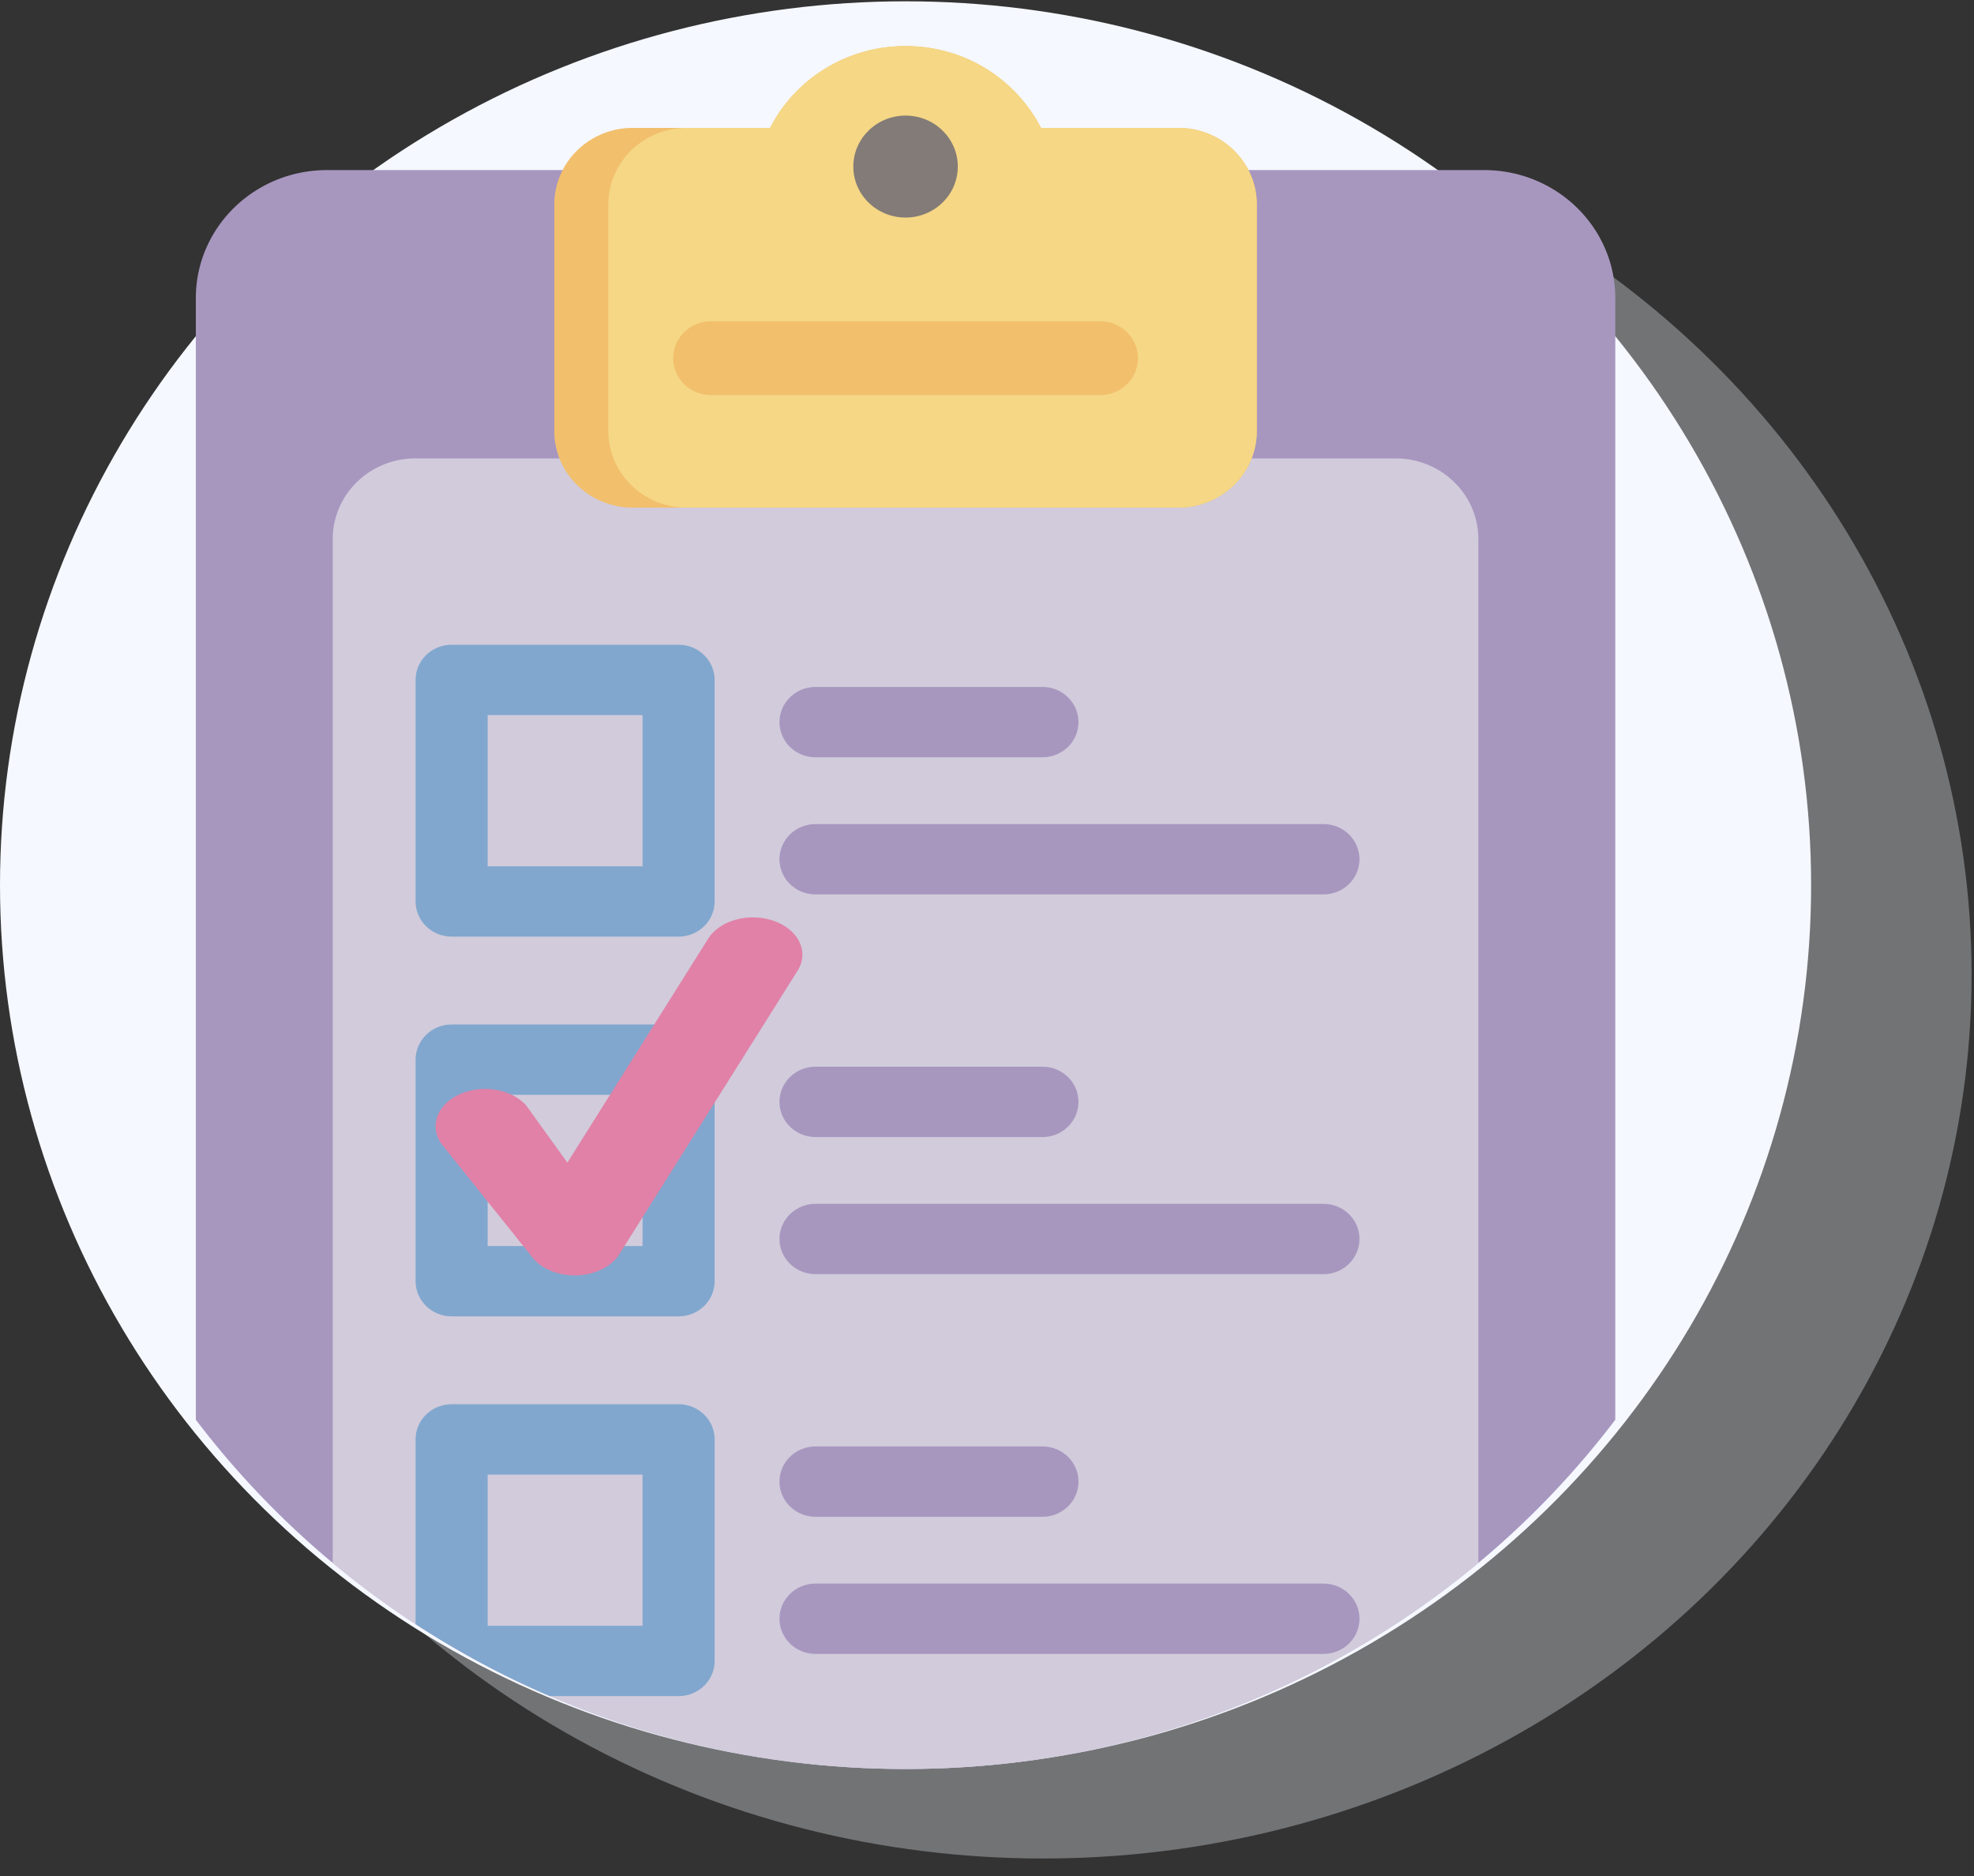 <svg xmlns="http://www.w3.org/2000/svg" width="101" height="96" viewBox="0 0 101 96">
    <rect x="0" y="0" width="101" height="96" fill="#333333" stroke="none"/>
    <g fill="none" fill-rule="evenodd">
        <ellipse cx="53.371" cy="49.871" fill="#F5F8FF" opacity=".327" rx="47.506" ry="45.224"/>
        <ellipse cx="46.333" cy="45.291" fill="#F5F8FF" rx="46.333" ry="45.224"/>
        <path fill="#A797BF" fill-rule="nonzero" d="M82.646 15.253v57.393a44.792 44.792 0 0 1-7.005 7.326c-7.887 6.574-18.121 10.543-29.308 10.543-6.479 0-12.637-1.331-18.206-3.73a45.202 45.202 0 0 1-6.863-3.68 44.897 44.897 0 0 1-4.24-3.133 44.792 44.792 0 0 1-7.004-7.326V15.253c0-3.618 3.005-6.55 6.712-6.55h59.202c3.707 0 6.712 2.932 6.712 6.55z"/>
        <path fill="#F0F0F0" fill-rule="nonzero" d="M75.641 27.585v52.387c-7.887 6.574-18.121 10.543-29.308 10.543-6.479 0-12.637-1.331-18.206-3.73a45.202 45.202 0 0 1-6.863-3.68 44.897 44.897 0 0 1-4.24-3.133V27.585c0-2.282 1.894-4.13 4.23-4.13H71.41c2.335 0 4.23 1.848 4.23 4.13z" opacity=".584"/>
        <path fill="#F2BF6C" fill-rule="nonzero" d="M64.304 10.464v11.59c0 2.166-1.797 3.92-4.016 3.92h-27.91c-2.22 0-4.017-1.754-4.017-3.92v-11.59c0-2.166 1.797-3.92 4.016-3.92h7.027c1.268-2.481 3.895-4.187 6.929-4.187.472 0 .934.042 1.382.12a7.746 7.746 0 0 1 5.126 3.349c.11.164.213.333.307.506.042.075.08.147.114.212h7.026c2.22 0 4.016 1.754 4.016 3.92z"/>
        <path fill="#F5D785" fill-rule="nonzero" d="M64.304 10.464v11.59c0 2.166-1.797 3.92-4.016 3.92H35.142c-2.22 0-4.016-1.754-4.016-3.92v-11.59c0-2.166 1.797-3.92 4.016-3.92h4.262c1.268-2.481 3.895-4.187 6.929-4.187.471 0 .934.042 1.382.12a7.746 7.746 0 0 1 5.126 3.349c.118.185.222.356.306.506.043.075.082.147.115.212h7.026c2.22 0 4.016 1.754 4.016 3.92z"/>
        <ellipse cx="46.333" cy="8.523" fill="#837B77" fill-rule="nonzero" rx="2.673" ry="2.609"/>
        <path fill="#F2BF6C" fill-rule="nonzero" d="M56.286 20.217H36.38c-1.069 0-1.936-.845-1.936-1.889 0-1.043.867-1.889 1.936-1.889h19.907c1.069 0 1.936.846 1.936 1.89 0 1.043-.867 1.888-1.936 1.888z"/>
        <path fill="#81A7CE" fill-rule="nonzero" d="M34.72 47.924H23.108c-1.018 0-1.844-.806-1.844-1.8V34.79c0-.994.826-1.8 1.844-1.8H34.72c1.018 0 1.844.806 1.844 1.8v11.335c0 .993-.826 1.799-1.844 1.799zm-9.769-3.598h7.926v-7.737h-7.926v7.737z"/>
        <g fill="#A797BF" fill-rule="nonzero">
            <path d="M53.338 38.748H41.725c-1.018 0-1.843-.805-1.843-1.799 0-.993.825-1.799 1.843-1.799h11.613c1.017 0 1.843.806 1.843 1.8 0 .993-.826 1.798-1.843 1.798zM67.715 45.765h-25.99c-1.018 0-1.843-.805-1.843-1.8 0-.993.825-1.798 1.843-1.798h25.99c1.018 0 1.843.805 1.843 1.799 0 .994-.825 1.799-1.843 1.799z"/>
        </g>
        <path fill="#81A7CE" fill-rule="nonzero" d="M34.72 67.355H23.108c-1.018 0-1.844-.806-1.844-1.8V54.221c0-.994.826-1.8 1.844-1.8H34.72c1.018 0 1.844.806 1.844 1.8v11.334c0 .994-.826 1.8-1.844 1.8zm-9.769-3.599h7.926V56.02h-7.926v7.736z"/>
        <g fill="#A797BF" fill-rule="nonzero">
            <path d="M53.338 58.179H41.725c-1.018 0-1.843-.806-1.843-1.8 0-.993.825-1.798 1.843-1.798h11.613c1.017 0 1.843.805 1.843 1.799 0 .993-.826 1.799-1.843 1.799zM67.715 65.196h-25.99c-1.018 0-1.843-.806-1.843-1.8 0-.993.825-1.799 1.843-1.799h25.99c1.018 0 1.843.806 1.843 1.8 0 .993-.825 1.799-1.843 1.799z"/>
        </g>
        <path fill="#81A7CE" fill-rule="nonzero" d="M34.72 71.853H23.108c-1.018 0-1.844.806-1.844 1.799v9.452a45.233 45.233 0 0 0 6.863 3.681h6.593c1.018 0 1.844-.806 1.844-1.799V73.652c0-.993-.826-1.8-1.844-1.8zm-1.843 11.334h-7.926v-7.736h7.926v7.736z"/>
        <g fill="#A797BF" fill-rule="nonzero">
            <path d="M53.338 77.61H41.725c-1.018 0-1.843-.806-1.843-1.8 0-.993.825-1.799 1.843-1.799h11.613c1.017 0 1.843.806 1.843 1.8 0 .993-.826 1.799-1.843 1.799zM67.715 84.626h-25.99c-1.018 0-1.843-.805-1.843-1.799 0-.994.825-1.799 1.843-1.799h25.99c1.018 0 1.843.805 1.843 1.8 0 .993-.825 1.798-1.843 1.798z"/>
        </g>
        <path fill="#E181A7" fill-rule="nonzero" d="M29.404 65.26c-.842 0-1.635-.317-2.106-.85l-4.586-5.724c-.775-.877-.461-2.062.703-2.646 1.164-.585 2.736-.348 3.512.529l2.104 2.92 7.202-11.456c.598-.952 2.109-1.359 3.373-.908 1.264.451 1.803 1.59 1.204 2.542l-9.117 14.501c-.39.622-1.194 1.036-2.104 1.087a3.322 3.322 0 0 1-.185.005z"/>
    </g>
</svg>
